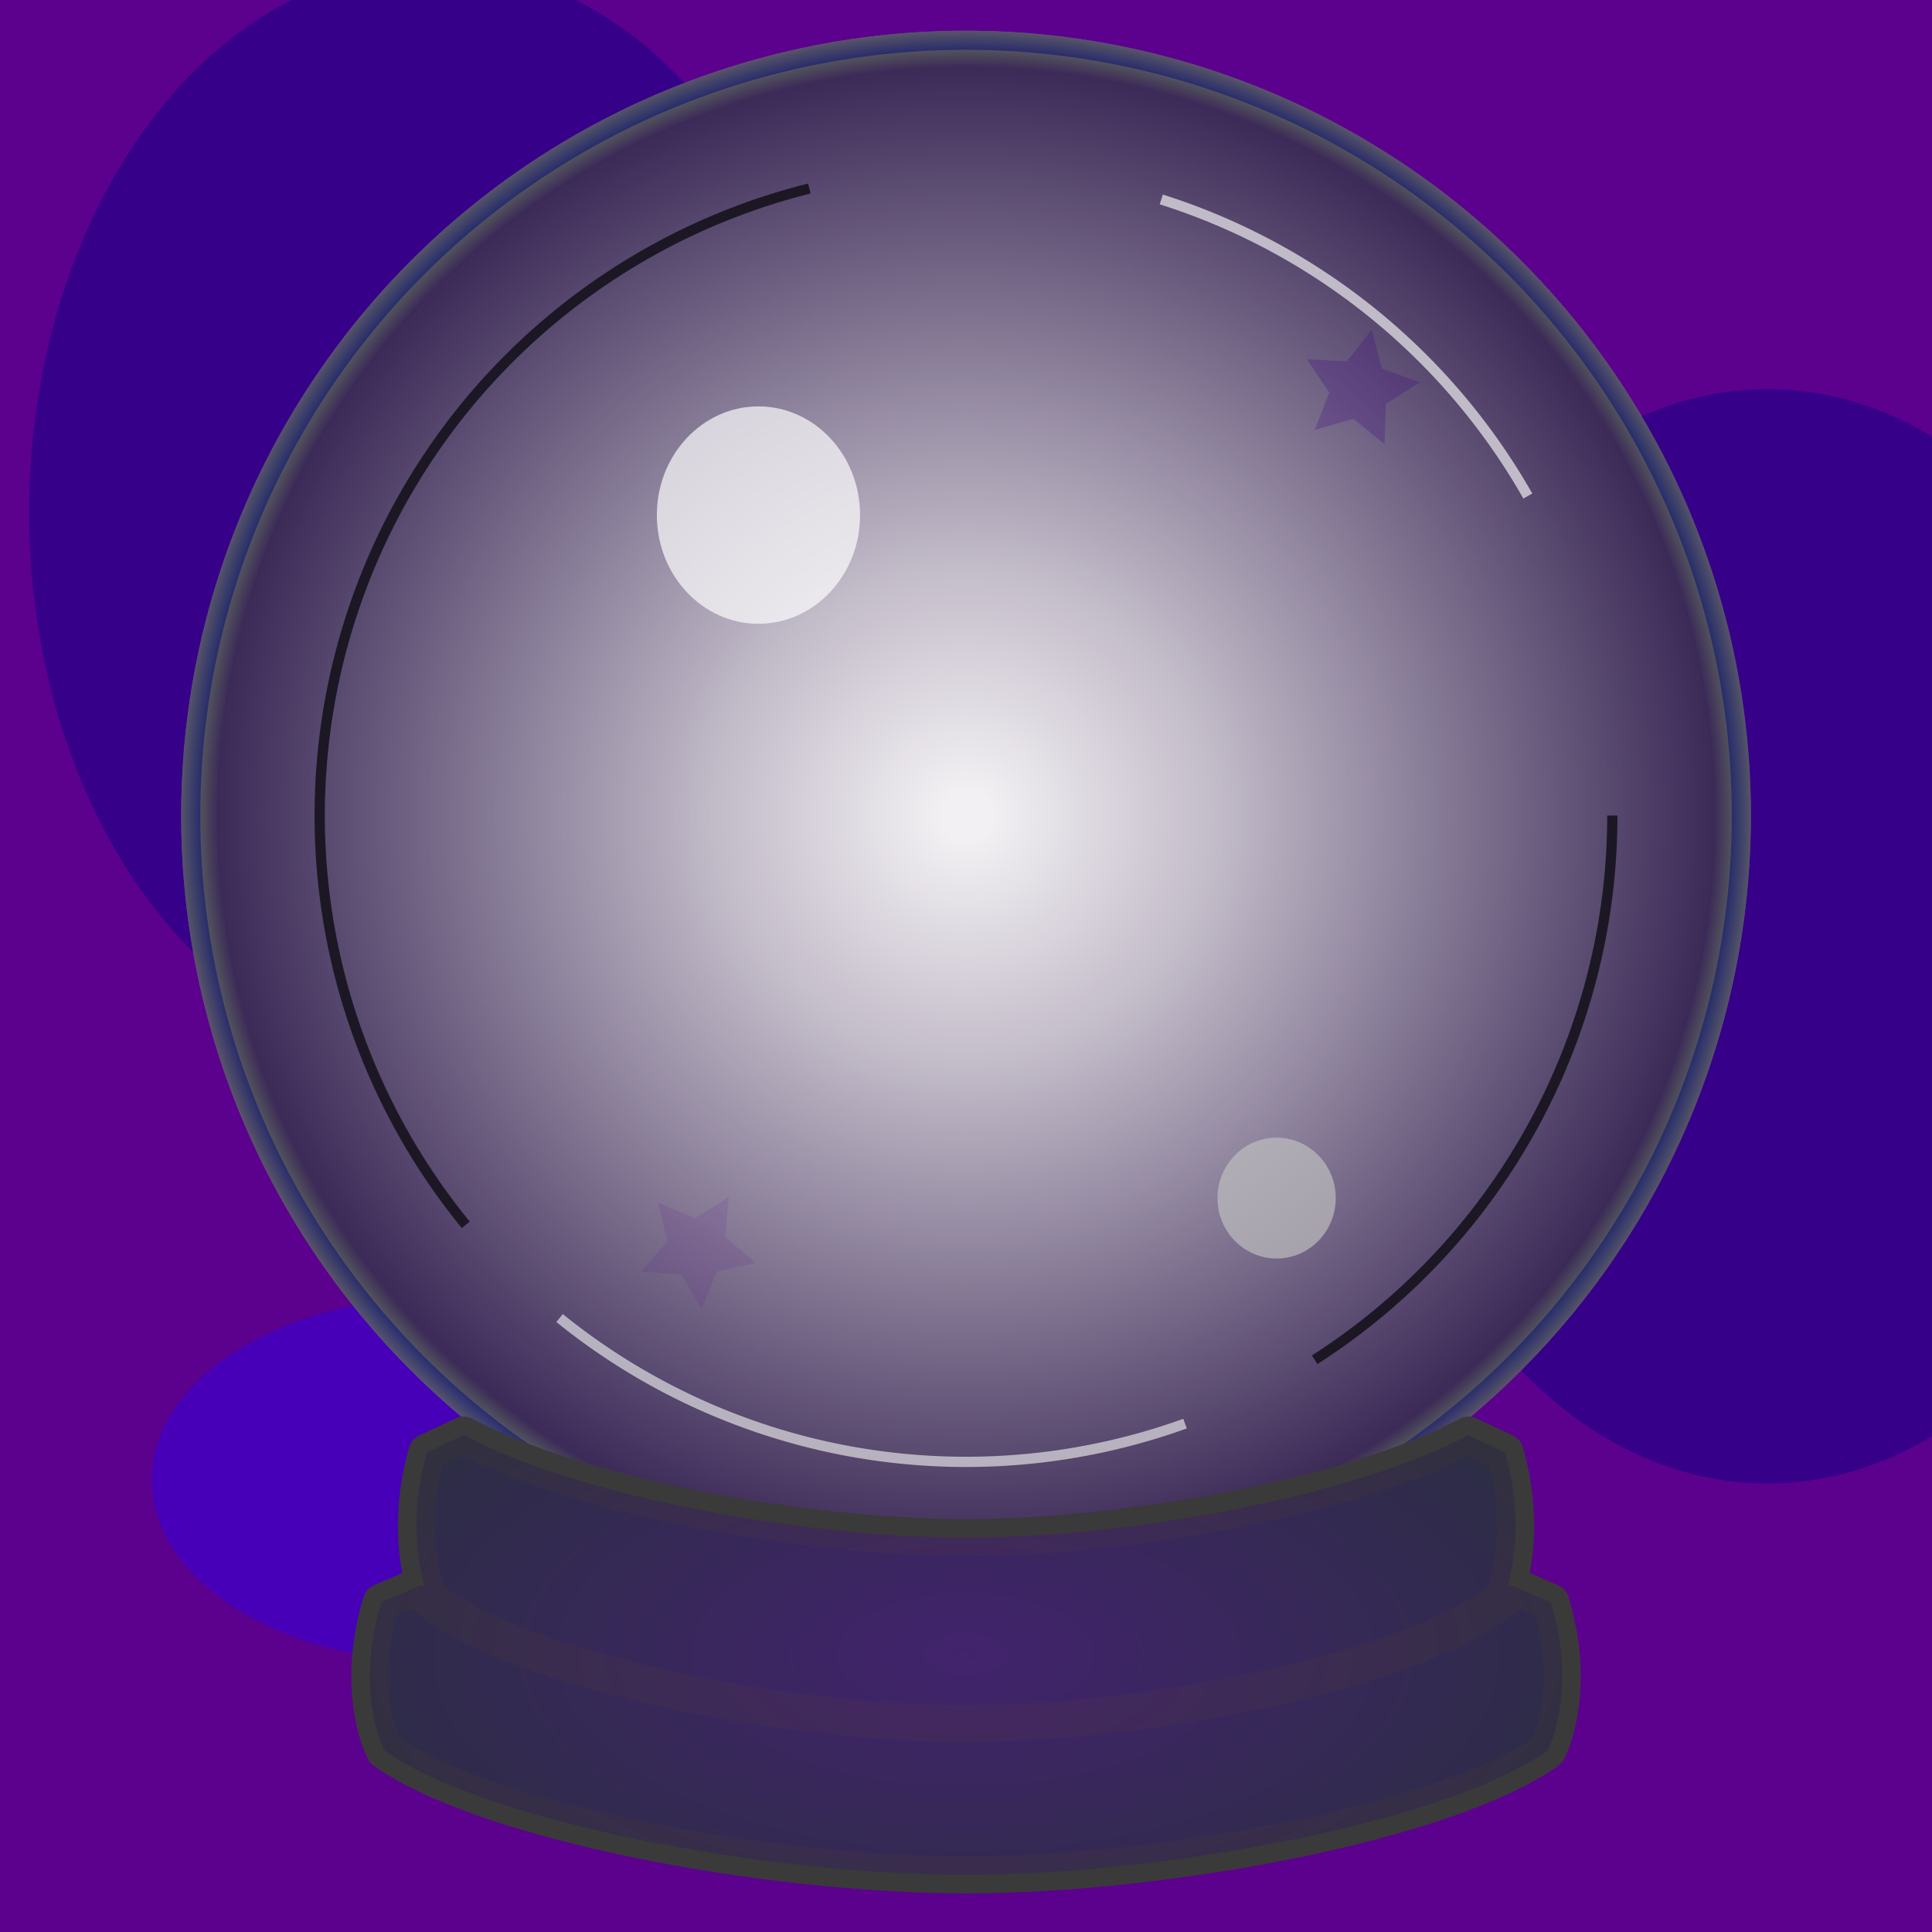 <?xml version="1.0" encoding="UTF-8"?>
<!-- Created with Inkscape (http://www.inkscape.org/) -->
<svg width="1024" height="1024" version="1.1" viewBox="0 0 270.93 270.93" xmlns="http://www.w3.org/2000/svg" xmlns:xlink="http://www.w3.org/1999/xlink">
 <defs>
  <radialGradient id="radialGradient3" cx="135.47" cy="114.37" r="110.06" gradientUnits="userSpaceOnUse">
   <stop stop-color="#f5f5f5" offset=".316"/>
   <stop stop-color="#1a2860" offset=".977"/>
   <stop stop-color="#4f555b" offset="1"/>
  </radialGradient>
  <filter id="filter3" x="-.768" y="-.568" width="2.537" height="2.136" color-interpolation-filters="sRGB">
   <feGaussianBlur stdDeviation="36.33"/>
  </filter>
  <filter id="filter3-7" x="-.902" y="-.667" width="2.803" height="2.333" color-interpolation-filters="sRGB">
   <feGaussianBlur stdDeviation="42.625"/>
  </filter>
  <clipPath id="clipPath4">
   <rect width="270.93" height="270.93" ry="0" fill="#440069" stroke-miterlimit="0" stroke-opacity="0" style="paint-order:stroke markers fill"/>
  </clipPath>
  <filter id="filter3-7-2" x="-.902" y="-.667" width="2.803" height="2.333" color-interpolation-filters="sRGB">
   <feGaussianBlur stdDeviation="42.625"/>
  </filter>
  <filter id="filter4" x="-.128" y="-.128" width="1.255" height="1.255" color-interpolation-filters="sRGB">
   <feGaussianBlur stdDeviation="11.703"/>
  </filter>
  <radialGradient id="radialGradient3-5" cx="135.47" cy="114.37" r="110.06" gradientTransform="matrix(.976 0 0 .976 3.297 2.784)" gradientUnits="userSpaceOnUse">
   <stop stop-color="#f5f5f5" offset=".033"/>
   <stop stop-color="#3e2852" offset=".977"/>
   <stop stop-color="#5a5a5a" offset="1"/>
  </radialGradient>
  <filter id="filter7" x="-.172" y="-.081" width="1.337" height="1.161" color-interpolation-filters="sRGB">
   <feGaussianBlur stdDeviation="4.628"/>
  </filter>
  <filter id="filter8" x="-.244" y="-.129" width="1.496" height="1.265" color-interpolation-filters="sRGB">
   <feGaussianBlur stdDeviation="4.087"/>
  </filter>
  <filter id="filter8-8" x="-.27" y="-.345" width="1.548" height="1.682" color-interpolation-filters="sRGB">
   <feGaussianBlur stdDeviation="5.694"/>
  </filter>
  <filter id="filter8-8-1" x="-.161" y="-.705" width="1.319" height="2.419" color-interpolation-filters="sRGB">
   <feGaussianBlur stdDeviation="5.694"/>
  </filter>
  <filter id="filter9" x="-.36" y="-.336" width="1.72" height="1.673" color-interpolation-filters="sRGB">
   <feGaussianBlur stdDeviation="4.273"/>
  </filter>
  <filter id="filter9-1" x="-.614" y="-.574" width="2.228" height="2.148" color-interpolation-filters="sRGB">
   <feGaussianBlur stdDeviation="7.29"/>
  </filter>
  <filter id="filter10" x="-.355" y="-.35" width="1.711" height="1.701" color-interpolation-filters="sRGB">
   <feGaussianBlur stdDeviation="2.344"/>
  </filter>
  <filter id="filter11" x="-.217" y="-.213" width="1.433" height="1.427" color-interpolation-filters="sRGB">
   <feGaussianBlur stdDeviation="1.429"/>
  </filter>
  <filter id="filter1" x="-.106" y="-.288" width="1.212" height="1.575" color-interpolation-filters="sRGB">
   <feGaussianBlur stdDeviation="7.388"/>
  </filter>
  <radialGradient id="radialGradient8" cx="135.47" cy="232.09" r="101.33" gradientTransform="matrix(1 0 0 .479 0 120.85)" gradientUnits="userSpaceOnUse">
   <stop stop-color="#5b08ae" offset="0"/>
   <stop stop-color="#20233e" offset="1"/>
  </radialGradient>
 </defs>
 <g clip-path="url(#clipPath4)">
  <g stroke-miterlimit="0" stroke-opacity="0">
   <rect width="270.93" height="270.93" ry="0" fill="#5c008e" style="paint-order:stroke markers fill"/>
   <ellipse cx="60.812" cy="71.832" rx="56.731" ry="76.729" fill="#370089" filter="url(#filter3)" style="paint-order:stroke markers fill"/>
   <ellipse cx="247.85" cy="131.3" rx="56.731" ry="76.729" fill="#360089" filter="url(#filter3-7)" style="mix-blend-mode:normal;paint-order:stroke markers fill"/>
   <ellipse transform="matrix(.714 0 0 .333 2.385 141.5)" cx="83.169" cy="198.19" rx="56.731" ry="76.729" fill="#4700b8" filter="url(#filter3-7-2)" style="mix-blend-mode:normal;paint-order:stroke markers fill"/>
  </g>
  <g>
   <circle cx="135.47" cy="114.37" r="110.06" fill="#bbb" filter="url(#filter4)" opacity=".657" style="mix-blend-mode:normal;paint-order:stroke markers fill"/>
   <circle cx="135.47" cy="114.37" r="110.06" fill="url(#radialGradient3)" opacity=".824" stroke-miterlimit="0" stroke-opacity="0" style="paint-order:stroke markers fill"/>
   <circle cx="135.47" cy="114.37" r="107.38" fill="url(#radialGradient3-5)" opacity=".824" stroke-miterlimit="0" stroke-opacity="0" style="paint-order:stroke markers fill"/>
  </g>
  <g fill="none" stroke-linejoin="round" stroke-miterlimit="0" stroke-width="1.437">
   <path d="m226.1 114.37a90.634 90.634 0 0 1-41.741 76.315" filter="url(#filter8)" opacity=".824" stop-color="#000000" stroke="#000" style="-inkscape-stroke:none;font-variation-settings:normal;paint-order:stroke markers fill"/>
   <path d="m162.85 27.967a90.634 90.634 0 0 1 51.402 41.59" filter="url(#filter8-8)" opacity=".824" stroke="#f1f1f1" style="paint-order:stroke markers fill"/>
   <path d="m166.18 199.64a90.634 90.634 0 0 1-87.71-14.805" filter="url(#filter8-8-1)" opacity=".824" stroke="#e4e4e4" style="paint-order:stroke markers fill"/>
   <path d="m65.318 171.76a90.634 90.634 0 0 1-15.88-85.912 90.634 90.634 0 0 1 64.059-59.409" filter="url(#filter7)" opacity=".824" stroke="#000" style="paint-order:stroke markers fill"/>
  </g>
  <g>
   <ellipse cx="106.36" cy="72.232" rx="14.248" ry="15.242" fill="#fff" filter="url(#filter9)" opacity=".824" style="-inkscape-stroke:none;font-variation-settings:normal;paint-order:stroke markers fill"/>
   <ellipse transform="matrix(.582 0 0 .556 78.849 78.501)" cx="172.12" cy="160.99" rx="14.248" ry="15.242" fill="#bfbfbf" filter="url(#filter9-1)" opacity=".824" style="-inkscape-stroke:none;font-variation-settings:normal;paint-order:stroke markers fill"/>
   <path transform="rotate(-51.883 172.91 138.53)" d="m101.26 109.7-4.367-3.573-5.419 1.572 2.049-5.257-3.17-4.668 5.633 0.324 3.46-4.457 1.433 5.457 5.308 1.913-4.747 3.049z" fill="#5a008e" filter="url(#filter11)" opacity=".334" style="-inkscape-stroke:none;font-variation-settings:normal;mix-blend-mode:normal;paint-order:stroke markers fill"/>
   <path transform="translate(92.896 -47.407)" d="m101.26 109.7-4.367-3.573-5.419 1.572 2.049-5.257-3.17-4.668 5.633 0.324 3.46-4.457 1.433 5.457 5.308 1.913-4.747 3.049z" fill="#3f0082" filter="url(#filter10)" opacity=".497" style="-inkscape-stroke:none;font-variation-settings:normal;mix-blend-mode:normal;paint-order:stroke markers fill"/>
  </g>
  <g>
   <g fill="#313544" stroke="#3a3a3a" stroke-linejoin="round" stroke-miterlimit="0" stroke-width="5.2">
    <path d="m59.073 222.27-5.601 2.421c-2.973 9.679-1.21 17.539 0.437 20.798 14.193 10.066 53.758 17.428 81.558 17.428s67.364-7.362 81.558-17.428c1.647-3.259 3.409-11.119 0.437-20.798l-5.601-2.421c-17.05 8.498-51.434 14.441-76.394 14.441s-59.344-5.943-76.394-14.441z" stop-color="#000000" style="font-variation-settings:normal;mix-blend-mode:normal;paint-order:stroke markers fill"/>
    <path d="m65.038 201.25-5.163 2.41c-2.741 9.634-1.115 17.458 0.403 20.702 13.085 10.019 49.561 17.347 75.19 17.347 25.629 0 62.104-7.328 75.19-17.347 1.518-3.244 3.143-11.068 0.403-20.702l-5.163-2.41c-15.718 8.458-47.418 14.374-70.429 14.374-23.011 0-54.71-5.916-70.429-14.374z" stop-color="#000000" style="font-variation-settings:normal;mix-blend-mode:normal;paint-order:stroke markers fill"/>
   </g>
   <g fill="url(#radialGradient8)" filter="url(#filter1)" opacity=".391">
    <path d="m59.073 222.27-5.601 2.421c-2.973 9.679-1.21 17.539 0.437 20.798 14.193 10.066 53.758 17.428 81.558 17.428s67.364-7.362 81.558-17.428c1.647-3.259 3.409-11.119 0.437-20.798l-5.601-2.421c-17.05 8.498-51.434 14.441-76.394 14.441s-59.344-5.943-76.394-14.441z" stop-color="#000000" style="font-variation-settings:normal;mix-blend-mode:normal;paint-order:stroke markers fill"/>
    <path d="m65.038 201.25-5.163 2.41c-2.741 9.634-1.115 17.458 0.403 20.702 13.085 10.019 49.561 17.347 75.19 17.347 25.629 0 62.104-7.328 75.19-17.347 1.518-3.244 3.143-11.068 0.403-20.702l-5.163-2.41c-15.718 8.458-47.418 14.374-70.429 14.374-23.011 0-54.71-5.916-70.429-14.374z" stop-color="#000000" style="font-variation-settings:normal;mix-blend-mode:normal;paint-order:stroke markers fill"/>
   </g>
  </g>
 </g>
</svg>
